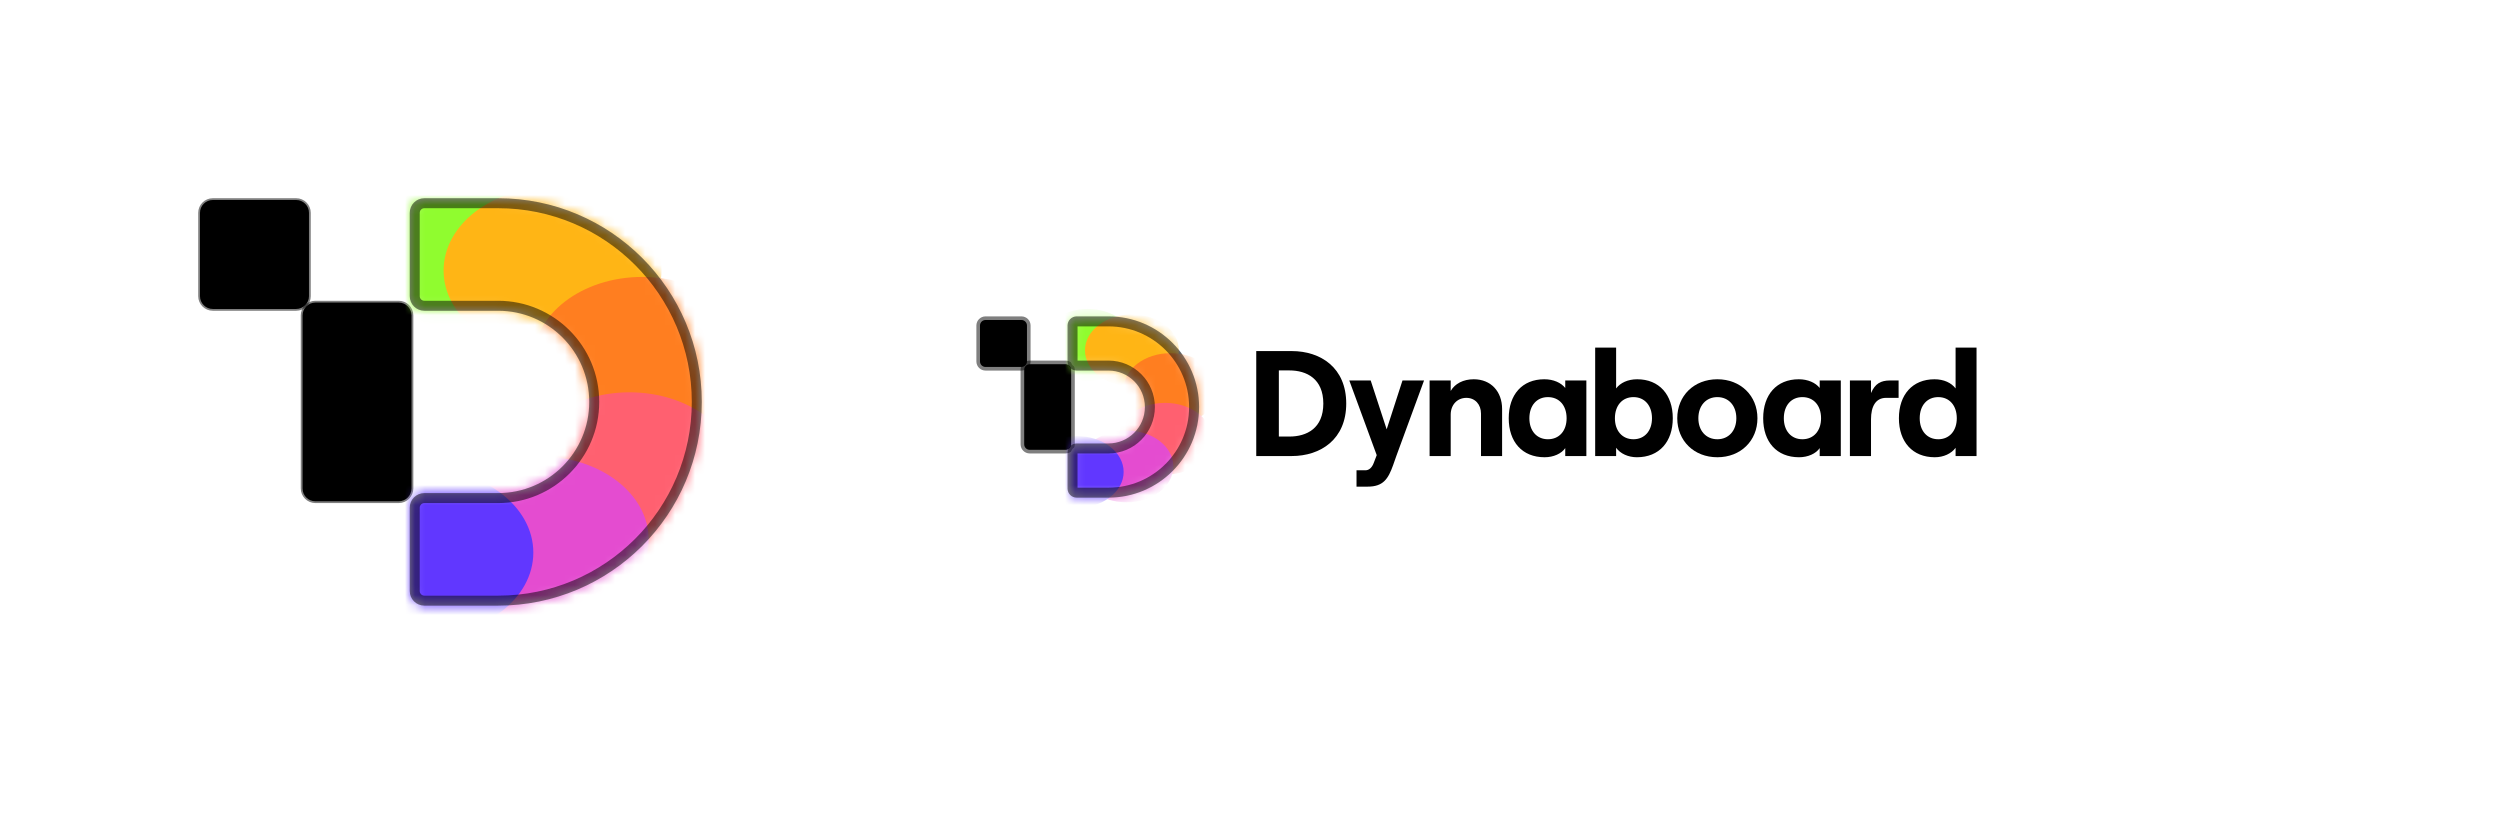 <svg width="250" height="82" viewBox="0 0 250 82" fill="none" xmlns="http://www.w3.org/2000/svg">
<path d="M29.615 20H21.282C20.574 20 20 20.574 20 21.282V29.615C20 30.323 20.574 30.897 21.282 30.897H29.615C30.323 30.897 30.897 30.323 30.897 29.615V21.282C30.897 20.574 30.323 20 29.615 20Z" fill="url(#paint0_linear_401_2594)"/>
<path style="mix-blend-mode:overlay" d="M29.615 20.321H21.282C20.751 20.321 20.32 20.751 20.32 21.282V29.615C20.32 30.146 20.751 30.577 21.282 30.577H29.615C30.146 30.577 30.577 30.146 30.577 29.615V21.282C30.577 20.751 30.146 20.321 29.615 20.321Z" stroke="url(#paint1_linear_401_2594)" stroke-opacity="0.5" strokeWidth="0.5"/>
<path d="M39.872 30.256H31.538C30.83 30.256 30.256 30.831 30.256 31.538V48.846C30.256 49.554 30.83 50.128 31.538 50.128H39.872C40.58 50.128 41.154 49.554 41.154 48.846V31.538C41.154 30.831 40.58 30.256 39.872 30.256Z" fill="url(#paint2_linear_401_2594)"/>
<path style="mix-blend-mode:overlay" d="M39.872 30.577H31.539C31.008 30.577 30.577 31.007 30.577 31.538V48.846C30.577 49.377 31.008 49.808 31.539 49.808H39.872C40.403 49.808 40.834 49.377 40.834 48.846V31.538C40.834 31.007 40.403 30.577 39.872 30.577Z" stroke="url(#paint3_linear_401_2594)" stroke-opacity="0.5" strokeWidth="0.5"/>
<path d="M70 40.192C70 51.344 60.96 60.385 49.808 60.385H42.436C41.728 60.385 41.154 59.811 41.154 59.103V50.769C41.154 50.061 41.728 49.487 42.436 49.487H49.808C54.941 49.487 59.102 45.326 59.102 40.192C59.102 35.059 54.941 30.897 49.808 30.897H42.436C41.728 30.897 41.154 30.323 41.154 29.615V21.282C41.154 20.574 41.728 20 42.436 20H49.808C60.96 20 70 29.04 70 40.192Z" fill="white"/>
<path style="mix-blend-mode:overlay" d="M69.679 40.192C69.679 51.167 60.782 60.064 49.807 60.064H42.436C41.905 60.064 41.474 59.634 41.474 59.103V50.769C41.474 50.238 41.905 49.808 42.436 49.808H49.807C55.118 49.808 59.423 45.503 59.423 40.192C59.423 34.882 55.118 30.577 49.807 30.577H42.436C41.905 30.577 41.474 30.146 41.474 29.615V21.282C41.474 20.751 41.905 20.321 42.436 20.321H49.807C60.782 20.321 69.679 29.218 69.679 40.192Z" stroke="url(#paint4_linear_401_2594)" stroke-opacity="0.5" strokeWidth="0.5"/>
<mask id="mask0_401_2594" style="mask-type:alpha" maskUnits="userSpaceOnUse" x="41" y="20" width="29" height="41">
<path d="M70 40.192C70 51.344 60.96 60.385 49.808 60.385H42.436C41.728 60.385 41.154 59.811 41.154 59.103V50.769C41.154 50.061 41.728 49.487 42.436 49.487H49.808C54.941 49.487 59.102 45.326 59.102 40.192C59.102 35.059 54.941 30.897 49.808 30.897H42.436C41.728 30.897 41.154 30.323 41.154 29.615V21.282C41.154 20.574 41.728 20 42.436 20H49.808C60.96 20 70 29.04 70 40.192Z" fill="#B09090"/>
<path d="M69.679 40.192C69.679 51.167 60.782 60.064 49.807 60.064H42.436C41.905 60.064 41.474 59.634 41.474 59.103V50.769C41.474 50.238 41.905 49.808 42.436 49.808H49.807C55.118 49.808 59.423 45.503 59.423 40.192C59.423 34.882 55.118 30.577 49.807 30.577H42.436C41.905 30.577 41.474 30.146 41.474 29.615V21.282C41.474 20.751 41.905 20.321 42.436 20.321H49.807C60.782 20.321 69.679 29.218 69.679 40.192Z" stroke="url(#paint5_linear_401_2594)" stroke-opacity="0.5" strokeWidth="0.5"/>
</mask>
<g mask="url(#mask0_401_2594)">
<g filter="url(#filter0_f_401_2594)">
<path d="M45 34.103C51.019 34.103 55.897 30.372 55.897 25.769C55.897 21.167 51.019 17.436 45 17.436C38.981 17.436 34.102 21.167 34.102 25.769C34.102 30.372 38.981 34.103 45 34.103Z" fill="#90FC2F"/>
</g>
<g filter="url(#filter1_f_401_2594)">
<path d="M55.256 35.385C61.275 35.385 66.154 31.654 66.154 27.051C66.154 22.449 61.275 18.718 55.256 18.718C49.238 18.718 44.359 22.449 44.359 27.051C44.359 31.654 49.238 35.385 55.256 35.385Z" fill="#FFB515"/>
</g>
<g filter="url(#filter2_f_401_2594)">
<path d="M64.231 44.359C70.249 44.359 75.128 40.628 75.128 36.026C75.128 31.423 70.249 27.692 64.231 27.692C58.212 27.692 53.334 31.423 53.334 36.026C53.334 40.628 58.212 44.359 64.231 44.359Z" fill="#FF7E20"/>
</g>
<g filter="url(#filter3_f_401_2594)">
<path d="M62.949 55.898C68.967 55.898 73.846 52.166 73.846 47.564C73.846 42.962 68.967 39.231 62.949 39.231C56.93 39.231 52.051 42.962 52.051 47.564C52.051 52.166 56.93 55.898 62.949 55.898Z" fill="#FF6070"/>
</g>
<g filter="url(#filter4_f_401_2594)">
<path d="M53.975 62.308C59.993 62.308 64.872 58.577 64.872 53.974C64.872 49.372 59.993 45.641 53.975 45.641C47.956 45.641 43.077 49.372 43.077 53.974C43.077 58.577 47.956 62.308 53.975 62.308Z" fill="#E44CD0"/>
</g>
<g filter="url(#filter5_f_401_2594)">
<path d="M42.436 63.59C48.455 63.59 53.333 59.859 53.333 55.256C53.333 50.654 48.455 46.923 42.436 46.923C36.417 46.923 31.539 50.654 31.539 55.256C31.539 59.859 36.417 63.59 42.436 63.59Z" fill="#6137FF"/>
</g>
<path style="mix-blend-mode:overlay" d="M69.679 40.192C69.679 51.167 60.782 60.064 49.807 60.064H42.436C41.905 60.064 41.474 59.634 41.474 59.103V50.769C41.474 50.238 41.905 49.808 42.436 49.808H49.807C55.118 49.808 59.423 45.503 59.423 40.192C59.423 34.882 55.118 30.577 49.807 30.577H42.436C41.905 30.577 41.474 30.146 41.474 29.615V21.282C41.474 20.751 41.905 20.321 42.436 20.321H49.807C60.782 20.321 69.679 29.218 69.679 40.192Z" stroke="url(#paint6_linear_401_2594)" stroke-opacity="0.5" strokeWidth="0.5"/>
</g>
<g clipPath="url(#clip0_401_2594)">
<path d="M125.625 45.605H129.167C132.076 45.605 134.623 43.925 134.623 40.356C134.623 36.772 132.076 35.107 129.167 35.107H125.625V45.605ZM127.885 43.655V37.042H128.941C130.674 37.042 132.332 37.882 132.332 40.356C132.332 42.83 130.674 43.655 128.941 43.655H127.885Z" fill="black"/>
<path d="M136.542 47.029H135.652V48.664H136.768C138.32 48.664 138.818 47.899 139.315 46.505L139.631 45.605L142.405 38.047H140.249L138.667 42.935L137.069 38.047H134.929L137.672 45.515L137.386 46.265C137.19 46.804 136.873 47.029 136.542 47.029Z" fill="black"/>
<path d="M142.96 45.605H145.07V41.466C145.07 40.491 145.718 39.786 146.638 39.786C147.512 39.786 148.1 40.446 148.1 41.361V45.605H150.21V40.896C150.21 39.156 149.095 37.926 147.376 37.926C146.336 37.926 145.492 38.361 145.07 39.096V38.047H142.96V45.605Z" fill="black"/>
<path d="M154.461 45.725C155.35 45.725 156.149 45.365 156.525 44.81V45.605H158.636V38.047H156.525V38.796C156.103 38.271 155.35 37.926 154.43 37.926C152.215 37.926 150.873 39.471 150.873 41.826C150.873 44.18 152.215 45.725 154.461 45.725ZM152.938 41.826C152.938 40.551 153.677 39.711 154.792 39.711C155.923 39.711 156.661 40.551 156.661 41.826C156.661 43.085 155.923 43.925 154.792 43.925C153.677 43.925 152.938 43.085 152.938 41.826Z" fill="black"/>
<path d="M163.692 45.725C165.922 45.725 167.279 44.18 167.279 41.826C167.279 39.471 165.922 37.927 163.722 37.927C162.772 37.927 162.034 38.287 161.612 38.842V34.763H159.517V45.605H161.612V44.78C162.034 45.365 162.817 45.725 163.692 45.725ZM161.491 41.826C161.491 40.551 162.229 39.711 163.345 39.711C164.46 39.711 165.199 40.551 165.199 41.826C165.199 43.085 164.46 43.925 163.345 43.925C162.229 43.925 161.491 43.085 161.491 41.826Z" fill="black"/>
<path d="M171.735 45.725C174.071 45.725 175.744 44.075 175.744 41.826C175.744 39.576 174.071 37.926 171.735 37.926C169.399 37.926 167.726 39.576 167.726 41.826C167.726 44.075 169.399 45.725 171.735 45.725ZM169.836 41.826C169.836 40.566 170.605 39.711 171.735 39.711C172.865 39.711 173.634 40.566 173.634 41.826C173.634 43.07 172.865 43.925 171.735 43.925C170.605 43.925 169.836 43.07 169.836 41.826Z" fill="black"/>
<path d="M179.905 45.725C180.795 45.725 181.594 45.365 181.97 44.81V45.605H184.08V38.047H181.97V38.796C181.548 38.271 180.795 37.926 179.875 37.926C177.659 37.926 176.318 39.471 176.318 41.826C176.318 44.18 177.659 45.725 179.905 45.725ZM178.383 41.826C178.383 40.551 179.121 39.711 180.237 39.711C181.367 39.711 182.106 40.551 182.106 41.826C182.106 43.085 181.367 43.925 180.237 43.925C179.121 43.925 178.383 43.085 178.383 41.826Z" fill="black"/>
<path d="M188.608 39.786H189.86V38.047H189.001C188.081 38.047 187.508 38.361 187.101 39.306V38.047H184.991V45.605H187.101V41.931C187.101 40.641 187.569 39.786 188.608 39.786Z" fill="black"/>
<path d="M193.478 45.725C194.352 45.725 195.136 45.365 195.559 44.78V45.605H197.654V34.763H195.559V38.842C195.136 38.287 194.398 37.927 193.448 37.927C191.247 37.927 189.891 39.471 189.891 41.826C189.891 44.18 191.247 45.725 193.478 45.725ZM191.971 41.826C191.971 40.551 192.71 39.711 193.825 39.711C194.94 39.711 195.679 40.551 195.679 41.826C195.679 43.085 194.94 43.925 193.825 43.925C192.71 43.925 191.971 43.085 191.971 41.826Z" fill="black"/>
<path d="M102.144 32H98.552C98.247 32 98 32.247 98 32.553V36.144C98 36.449 98.247 36.696 98.552 36.696H102.144C102.449 36.696 102.696 36.449 102.696 36.144V32.553C102.696 32.247 102.449 32 102.144 32Z" fill="url(#paint7_linear_401_2594)"/>
<path style="mix-blend-mode:overlay" d="M102.144 32.138H98.552C98.324 32.138 98.138 32.324 98.138 32.552V36.144C98.138 36.372 98.324 36.558 98.552 36.558H102.144C102.373 36.558 102.558 36.372 102.558 36.144V32.552C102.558 32.324 102.373 32.138 102.144 32.138Z" stroke="url(#paint8_linear_401_2594)" stroke-opacity="0.5" strokeWidth="0.5"/>
<path d="M106.564 36.42H102.972C102.667 36.42 102.42 36.667 102.42 36.972V44.431C102.42 44.736 102.667 44.983 102.972 44.983H106.564C106.869 44.983 107.116 44.736 107.116 44.431V36.972C107.116 36.667 106.869 36.42 106.564 36.42Z" fill="url(#paint9_linear_401_2594)"/>
<path style="mix-blend-mode:overlay" d="M106.564 36.558H102.972C102.744 36.558 102.558 36.743 102.558 36.972V44.431C102.558 44.66 102.744 44.845 102.972 44.845H106.564C106.792 44.845 106.978 44.66 106.978 44.431V36.972C106.978 36.743 106.792 36.558 106.564 36.558Z" stroke="url(#paint10_linear_401_2594)" stroke-opacity="0.5" strokeWidth="0.5"/>
<path d="M119.547 40.702C119.547 45.508 115.651 49.403 110.845 49.403H107.669C107.364 49.403 107.116 49.156 107.116 48.851V45.26C107.116 44.955 107.364 44.707 107.669 44.707H110.845C113.058 44.707 114.851 42.914 114.851 40.702C114.851 38.489 113.058 36.696 110.845 36.696H107.669C107.364 36.696 107.116 36.449 107.116 36.144V32.553C107.116 32.247 107.364 32 107.669 32H110.845C115.651 32 119.547 35.896 119.547 40.702Z" fill="white"/>
<path style="mix-blend-mode:overlay" d="M119.409 40.702C119.409 45.431 115.575 49.265 110.845 49.265H107.668C107.439 49.265 107.254 49.08 107.254 48.851V45.26C107.254 45.031 107.439 44.845 107.668 44.845H110.845C113.134 44.845 114.989 42.99 114.989 40.702C114.989 38.413 113.134 36.558 110.845 36.558H107.668C107.439 36.558 107.254 36.372 107.254 36.144V32.552C107.254 32.324 107.439 32.138 107.668 32.138H110.845C115.575 32.138 119.409 35.972 119.409 40.702Z" stroke="url(#paint11_linear_401_2594)" stroke-opacity="0.5" strokeWidth="0.5"/>
<mask id="mask1_401_2594" style="mask-type:alpha" maskUnits="userSpaceOnUse" x="107" y="31" width="13" height="19">
<path d="M119.547 40.702C119.547 45.508 115.651 49.403 110.845 49.403H107.669C107.364 49.403 107.116 49.156 107.116 48.851V45.26C107.116 44.955 107.364 44.707 107.669 44.707H110.845C113.058 44.707 114.851 42.914 114.851 40.702C114.851 38.489 113.058 36.696 110.845 36.696H107.669C107.364 36.696 107.116 36.449 107.116 36.144V32.553C107.116 32.247 107.364 32 107.669 32H110.845C115.651 32 119.547 35.896 119.547 40.702Z" fill="#B09090"/>
<path d="M119.409 40.702C119.409 45.431 115.575 49.265 110.846 49.265H107.669C107.44 49.265 107.254 49.08 107.254 48.851V45.26C107.254 45.031 107.44 44.845 107.669 44.845H110.846C113.134 44.845 114.989 42.99 114.989 40.702C114.989 38.413 113.134 36.558 110.846 36.558H107.669C107.44 36.558 107.254 36.372 107.254 36.144V32.552C107.254 32.324 107.44 32.138 107.669 32.138H110.846C115.575 32.138 119.409 35.972 119.409 40.702Z" stroke="url(#paint12_linear_401_2594)" stroke-opacity="0.5" strokeWidth="0.5"/>
</mask>
<g mask="url(#mask1_401_2594)">
<g filter="url(#filter6_f_401_2594)">
<path d="M108.773 38.077C111.367 38.077 113.469 36.469 113.469 34.486C113.469 32.503 111.367 30.895 108.773 30.895C106.18 30.895 104.077 32.503 104.077 34.486C104.077 36.469 106.18 38.077 108.773 38.077Z" fill="#90FC2F"/>
</g>
<g filter="url(#filter7_f_401_2594)">
<path d="M113.193 38.63C115.787 38.63 117.889 37.022 117.889 35.039C117.889 33.055 115.787 31.448 113.193 31.448C110.6 31.448 108.497 33.055 108.497 35.039C108.497 37.022 110.6 38.63 113.193 38.63Z" fill="#FFB515"/>
</g>
<g filter="url(#filter8_f_401_2594)">
<path d="M117.06 42.497C119.654 42.497 121.757 40.889 121.757 38.906C121.757 36.923 119.654 35.315 117.06 35.315C114.467 35.315 112.364 36.923 112.364 38.906C112.364 40.889 114.467 42.497 117.06 42.497Z" fill="#FF7E20"/>
</g>
<g filter="url(#filter9_f_401_2594)">
<path d="M116.508 47.47C119.102 47.47 121.204 45.862 121.204 43.878C121.204 41.895 119.102 40.287 116.508 40.287C113.915 40.287 111.812 41.895 111.812 43.878C111.812 45.862 113.915 47.47 116.508 47.47Z" fill="#FF6070"/>
</g>
<g filter="url(#filter10_f_401_2594)">
<path d="M112.64 50.232C115.234 50.232 117.337 48.624 117.337 46.641C117.337 44.657 115.234 43.05 112.64 43.05C110.047 43.05 107.944 44.657 107.944 46.641C107.944 48.624 110.047 50.232 112.64 50.232Z" fill="#E44CD0"/>
</g>
<g filter="url(#filter11_f_401_2594)">
<path d="M107.668 50.785C110.262 50.785 112.364 49.177 112.364 47.193C112.364 45.21 110.262 43.602 107.668 43.602C105.075 43.602 102.972 45.21 102.972 47.193C102.972 49.177 105.075 50.785 107.668 50.785Z" fill="#6137FF"/>
</g>
<path style="mix-blend-mode:overlay" d="M119.409 40.702C119.409 45.431 115.575 49.265 110.845 49.265H107.668C107.439 49.265 107.254 49.08 107.254 48.851V45.26C107.254 45.031 107.439 44.845 107.668 44.845H110.845C113.134 44.845 114.989 42.99 114.989 40.702C114.989 38.413 113.134 36.558 110.845 36.558H107.668C107.439 36.558 107.254 36.372 107.254 36.144V32.552C107.254 32.324 107.439 32.138 107.668 32.138H110.845C115.575 32.138 119.409 35.972 119.409 40.702Z" stroke="url(#paint13_linear_401_2594)" stroke-opacity="0.5" strokeWidth="0.5"/>
</g>
</g>
<defs>
<filter id="filter0_f_401_2594" x="27.102" y="10.436" width="35.795" height="30.667" filterUnits="userSpaceOnUse" colorInterpolationFilters="sRGB">
<feFlood floodOpacity="0" result="BackgroundImageFix"/>
<feBlend mode="normal" in="SourceGraphic" in2="BackgroundImageFix" result="shape"/>
<feGaussianBlur stdDeviation="3.5" result="effect1_foregroundBlur_401_2594"/>
</filter>
<filter id="filter1_f_401_2594" x="37.359" y="11.718" width="35.795" height="30.667" filterUnits="userSpaceOnUse" colorInterpolationFilters="sRGB">
<feFlood floodOpacity="0" result="BackgroundImageFix"/>
<feBlend mode="normal" in="SourceGraphic" in2="BackgroundImageFix" result="shape"/>
<feGaussianBlur stdDeviation="3.5" result="effect1_foregroundBlur_401_2594"/>
</filter>
<filter id="filter2_f_401_2594" x="46.334" y="20.692" width="35.795" height="30.667" filterUnits="userSpaceOnUse" colorInterpolationFilters="sRGB">
<feFlood floodOpacity="0" result="BackgroundImageFix"/>
<feBlend mode="normal" in="SourceGraphic" in2="BackgroundImageFix" result="shape"/>
<feGaussianBlur stdDeviation="3.5" result="effect1_foregroundBlur_401_2594"/>
</filter>
<filter id="filter3_f_401_2594" x="45.051" y="32.231" width="35.795" height="30.667" filterUnits="userSpaceOnUse" colorInterpolationFilters="sRGB">
<feFlood floodOpacity="0" result="BackgroundImageFix"/>
<feBlend mode="normal" in="SourceGraphic" in2="BackgroundImageFix" result="shape"/>
<feGaussianBlur stdDeviation="3.5" result="effect1_foregroundBlur_401_2594"/>
</filter>
<filter id="filter4_f_401_2594" x="36.077" y="38.641" width="35.795" height="30.667" filterUnits="userSpaceOnUse" colorInterpolationFilters="sRGB">
<feFlood floodOpacity="0" result="BackgroundImageFix"/>
<feBlend mode="normal" in="SourceGraphic" in2="BackgroundImageFix" result="shape"/>
<feGaussianBlur stdDeviation="3.5" result="effect1_foregroundBlur_401_2594"/>
</filter>
<filter id="filter5_f_401_2594" x="24.539" y="39.923" width="35.795" height="30.667" filterUnits="userSpaceOnUse" colorInterpolationFilters="sRGB">
<feFlood floodOpacity="0" result="BackgroundImageFix"/>
<feBlend mode="normal" in="SourceGraphic" in2="BackgroundImageFix" result="shape"/>
<feGaussianBlur stdDeviation="3.5" result="effect1_foregroundBlur_401_2594"/>
</filter>
<filter id="filter6_f_401_2594" x="97.077" y="23.895" width="23.392" height="21.182" filterUnits="userSpaceOnUse" colorInterpolationFilters="sRGB">
<feFlood floodOpacity="0" result="BackgroundImageFix"/>
<feBlend mode="normal" in="SourceGraphic" in2="BackgroundImageFix" result="shape"/>
<feGaussianBlur stdDeviation="3.5" result="effect1_foregroundBlur_401_2594"/>
</filter>
<filter id="filter7_f_401_2594" x="101.497" y="24.448" width="23.392" height="21.182" filterUnits="userSpaceOnUse" colorInterpolationFilters="sRGB">
<feFlood floodOpacity="0" result="BackgroundImageFix"/>
<feBlend mode="normal" in="SourceGraphic" in2="BackgroundImageFix" result="shape"/>
<feGaussianBlur stdDeviation="3.5" result="effect1_foregroundBlur_401_2594"/>
</filter>
<filter id="filter8_f_401_2594" x="105.364" y="28.315" width="23.392" height="21.182" filterUnits="userSpaceOnUse" colorInterpolationFilters="sRGB">
<feFlood floodOpacity="0" result="BackgroundImageFix"/>
<feBlend mode="normal" in="SourceGraphic" in2="BackgroundImageFix" result="shape"/>
<feGaussianBlur stdDeviation="3.5" result="effect1_foregroundBlur_401_2594"/>
</filter>
<filter id="filter9_f_401_2594" x="104.812" y="33.287" width="23.392" height="21.182" filterUnits="userSpaceOnUse" colorInterpolationFilters="sRGB">
<feFlood floodOpacity="0" result="BackgroundImageFix"/>
<feBlend mode="normal" in="SourceGraphic" in2="BackgroundImageFix" result="shape"/>
<feGaussianBlur stdDeviation="3.5" result="effect1_foregroundBlur_401_2594"/>
</filter>
<filter id="filter10_f_401_2594" x="100.944" y="36.05" width="23.392" height="21.182" filterUnits="userSpaceOnUse" colorInterpolationFilters="sRGB">
<feFlood floodOpacity="0" result="BackgroundImageFix"/>
<feBlend mode="normal" in="SourceGraphic" in2="BackgroundImageFix" result="shape"/>
<feGaussianBlur stdDeviation="3.5" result="effect1_foregroundBlur_401_2594"/>
</filter>
<filter id="filter11_f_401_2594" x="95.972" y="36.602" width="23.392" height="21.182" filterUnits="userSpaceOnUse" colorInterpolationFilters="sRGB">
<feFlood floodOpacity="0" result="BackgroundImageFix"/>
<feBlend mode="normal" in="SourceGraphic" in2="BackgroundImageFix" result="shape"/>
<feGaussianBlur stdDeviation="3.5" result="effect1_foregroundBlur_401_2594"/>
</filter>
<linearGradient id="paint0_linear_401_2594" x1="21.923" y1="20" x2="28.013" y2="30.897" gradientUnits="userSpaceOnUse">
<stop stopColor="#D1FF26"/>
<stop offset="1" stopColor="#3AFB21"/>
</linearGradient>
<linearGradient id="paint1_linear_401_2594" x1="25.448" y1="20" x2="25.448" y2="30.898" gradientUnits="userSpaceOnUse">
<stop stopColor="#FFF72E"/>
<stop offset="1"/>
</linearGradient>
<linearGradient id="paint2_linear_401_2594" x1="35.705" y1="30.256" x2="35.705" y2="50.128" gradientUnits="userSpaceOnUse">
<stop stopColor="#2CFD50"/>
<stop offset="1" stopColor="#3B8BFF"/>
</linearGradient>
<linearGradient id="paint3_linear_401_2594" x1="35.705" y1="30.256" x2="35.705" y2="50.128" gradientUnits="userSpaceOnUse">
<stop stopColor="#FFF72E"/>
<stop offset="1"/>
</linearGradient>
<linearGradient id="paint4_linear_401_2594" x1="55.577" y1="20" x2="55.577" y2="60.385" gradientUnits="userSpaceOnUse">
<stop stopColor="#FFF72E"/>
<stop offset="1"/>
</linearGradient>
<linearGradient id="paint5_linear_401_2594" x1="55.577" y1="20" x2="55.577" y2="60.385" gradientUnits="userSpaceOnUse">
<stop stopColor="#FFF72E"/>
<stop offset="1"/>
</linearGradient>
<linearGradient id="paint6_linear_401_2594" x1="55.577" y1="20" x2="55.577" y2="60.385" gradientUnits="userSpaceOnUse">
<stop stopColor="#FFF72E"/>
<stop offset="1"/>
</linearGradient>
<linearGradient id="paint7_linear_401_2594" x1="98.829" y1="32" x2="101.453" y2="36.696" gradientUnits="userSpaceOnUse">
<stop stopColor="#D1FF26"/>
<stop offset="1" stopColor="#3AFB21"/>
</linearGradient>
<linearGradient id="paint8_linear_401_2594" x1="100.348" y1="32" x2="100.348" y2="36.696" gradientUnits="userSpaceOnUse">
<stop stopColor="#FFF72E"/>
<stop offset="1"/>
</linearGradient>
<linearGradient id="paint9_linear_401_2594" x1="104.768" y1="36.42" x2="104.768" y2="44.983" gradientUnits="userSpaceOnUse">
<stop stopColor="#2CFD50"/>
<stop offset="1" stopColor="#3B8BFF"/>
</linearGradient>
<linearGradient id="paint10_linear_401_2594" x1="104.768" y1="36.42" x2="104.768" y2="44.983" gradientUnits="userSpaceOnUse">
<stop stopColor="#FFF72E"/>
<stop offset="1"/>
</linearGradient>
<linearGradient id="paint11_linear_401_2594" x1="113.331" y1="32" x2="113.331" y2="49.403" gradientUnits="userSpaceOnUse">
<stop stopColor="#FFF72E"/>
<stop offset="1"/>
</linearGradient>
<linearGradient id="paint12_linear_401_2594" x1="113.332" y1="32" x2="113.332" y2="49.403" gradientUnits="userSpaceOnUse">
<stop stopColor="#FFF72E"/>
<stop offset="1"/>
</linearGradient>
<linearGradient id="paint13_linear_401_2594" x1="113.331" y1="32" x2="113.331" y2="49.403" gradientUnits="userSpaceOnUse">
<stop stopColor="#FFF72E"/>
<stop offset="1"/>
</linearGradient>
<clipPath id="clip0_401_2594">
<rect width="100" height="17.68" fill="white" transform="translate(98 32)"/>
</clipPath>
</defs>
</svg>

